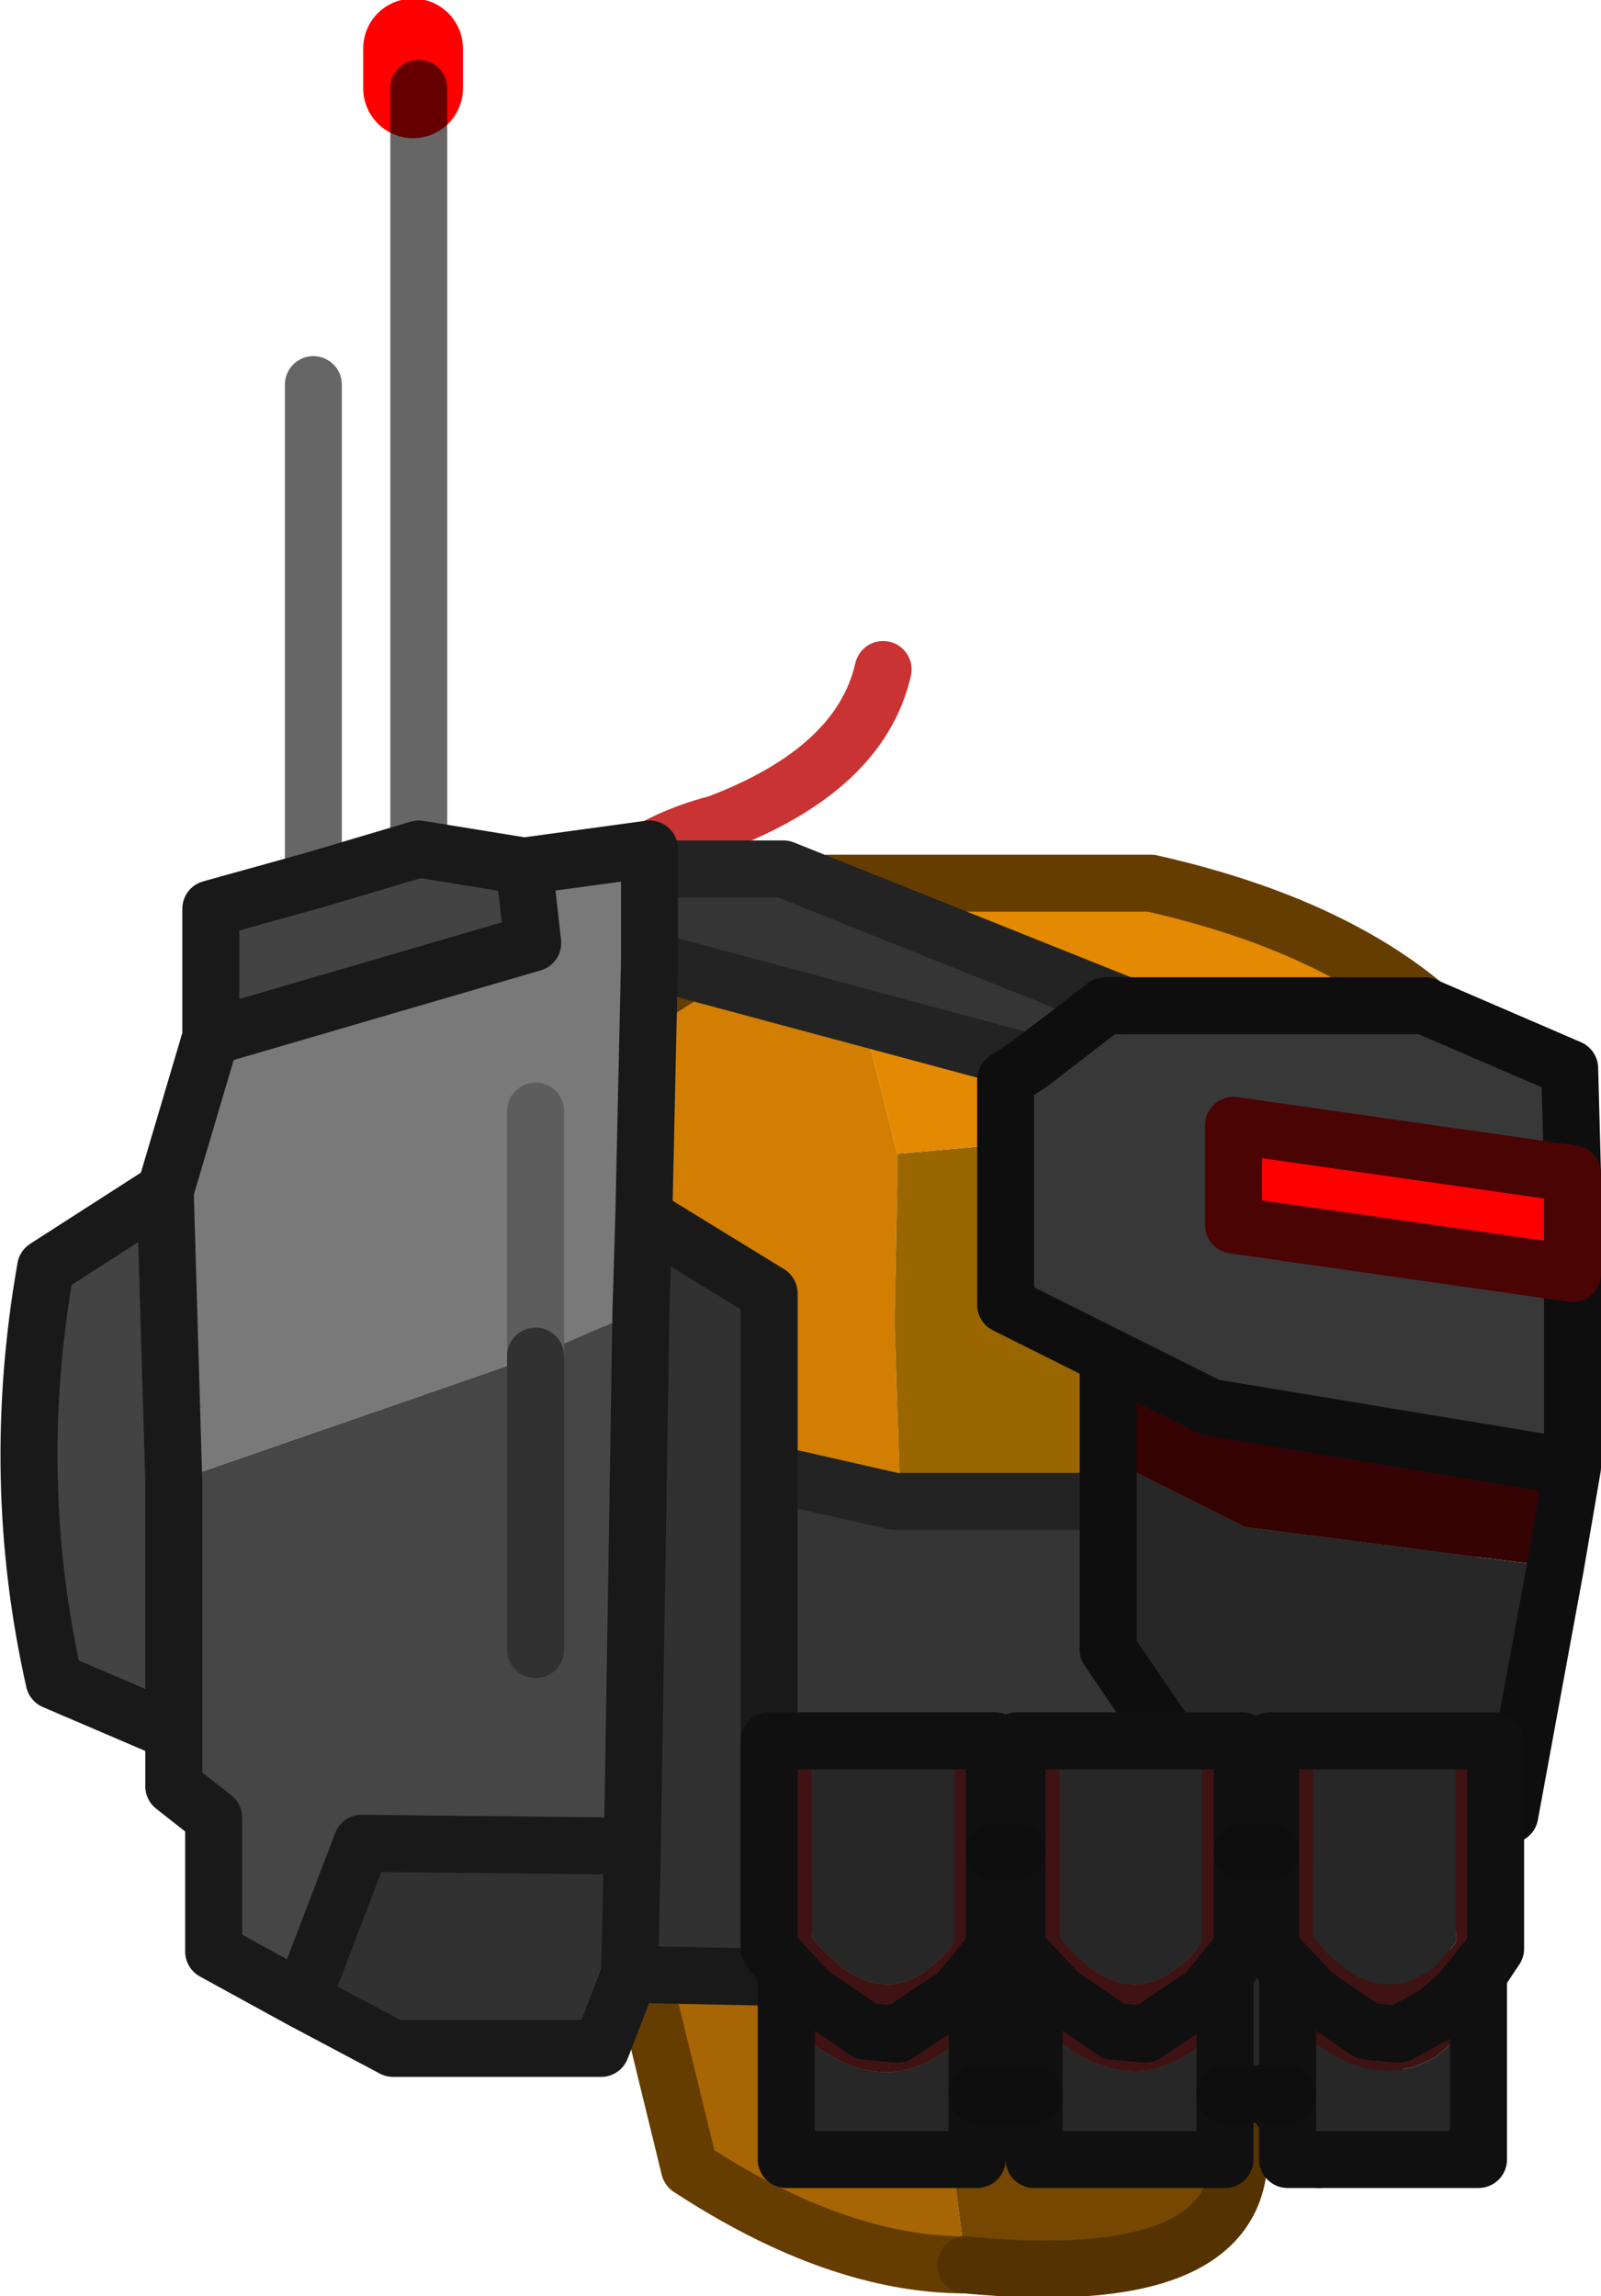 <?xml version="1.0" encoding="UTF-8" standalone="no"?>
<svg xmlns:ffdec="https://www.free-decompiler.com/flash" xmlns:xlink="http://www.w3.org/1999/xlink" ffdec:objectType="shape" height="40.3px" width="28.1px" xmlns="http://www.w3.org/2000/svg">
  <g transform="matrix(1.0, 0.0, 0.0, 1.0, 3.05, 0.8)">
    <path d="M11.5 14.7 L12.7 19.45 12.7 20.0 12.65 22.4 12.95 31.65 12.95 30.9 13.0 32.15 12.95 32.15 12.9 32.15 7.6 30.1 Q6.95 24.75 7.05 19.1 L8.0 16.9 11.5 14.7 M12.85 23.85 L12.85 25.45 12.85 24.2 12.85 23.85" fill="#d27e02" fill-rule="evenodd" stroke="none"/>
    <path d="M12.7 19.45 L22.7 18.55 Q23.2 22.65 22.5 26.0 L21.1 30.55 18.6 31.05 18.3 31.1 13.0 32.15 12.95 30.9 12.95 31.65 12.65 22.4 12.7 20.0 12.7 19.45 M12.85 23.85 L12.85 24.2 12.85 25.45 12.85 23.85" fill="#996600" fill-rule="evenodd" stroke="none"/>
    <path d="M11.5 14.7 L17.15 14.7 Q20.7 15.5 22.5 17.35 L22.7 18.55 12.7 19.45 11.5 14.7" fill="#e38902" fill-rule="evenodd" stroke="none"/>
    <path d="M13.9 38.95 Q11.65 38.95 9.05 37.25 L8.0 32.95 7.6 30.1 12.9 32.15 13.0 32.8 13.7 37.4 13.9 38.95" fill="#a76503" fill-rule="evenodd" stroke="none"/>
    <path d="M21.1 30.55 L20.6 32.05 Q18.55 36.1 18.7 37.05 18.65 39.4 13.9 38.95 L13.7 37.4 13.0 32.8 12.9 32.15 12.95 32.15 13.0 32.15 18.3 31.1 18.6 31.05 21.1 30.55" fill="#764701" fill-rule="evenodd" stroke="none"/>
    <path d="M7.15 15.75 Q7.45 14.2 9.55 13.65 12.05 12.7 12.45 10.95" fill="none" stroke="#bb0000" stroke-linecap="round" stroke-linejoin="round" stroke-opacity="0.8" stroke-width="1.0"/>
    <path d="M22.7 18.55 L22.5 17.35 Q20.7 15.5 17.15 14.7 L11.5 14.7 8.0 16.9 7.05 19.1 Q6.95 24.75 7.6 30.1 L8.0 32.95 9.05 37.25 Q11.65 38.95 13.9 38.95 M22.7 18.55 Q23.2 22.65 22.5 26.0 L21.1 30.55 20.6 32.05" fill="none" stroke="#653d01" stroke-linecap="round" stroke-linejoin="round" stroke-width="1.0"/>
    <path d="M20.6 32.05 Q18.55 36.1 18.7 37.05 18.65 39.4 13.9 38.95" fill="none" stroke="#543201" stroke-linecap="round" stroke-linejoin="round" stroke-width="1.0"/>
    <path d="M4.2 0.05 L4.2 0.75" fill="none" stroke="#ff0000" stroke-linecap="round" stroke-linejoin="round" stroke-width="1.75"/>
    <path d="M-0.15 20.1 L0.65 17.4 6.3 15.75 6.15 14.4 8.35 14.1 8.35 14.45 8.35 16.05 8.25 20.55 8.2 22.2 6.35 23.0 6.35 18.7 6.35 23.0 0.0 25.2 -0.15 20.1" fill="#797979" fill-rule="evenodd" stroke="none"/>
    <path d="M0.0 29.6 L-2.1 28.7 Q-2.9 25.15 -2.25 21.45 L-0.15 20.1 0.0 25.2 0.0 29.6 M0.65 17.4 L0.65 15.15 2.45 14.65 4.3 14.1 6.15 14.4 6.3 15.75 0.65 17.4" fill="#434343" fill-rule="evenodd" stroke="none"/>
    <path d="M24.55 19.8 L24.55 21.55 18.6 20.7 18.6 18.95 24.55 19.8" fill="#ff0000" fill-rule="evenodd" stroke="none"/>
    <path d="M18.1 32.0 Q15.55 33.4 10.45 32.5 L10.45 25.05 12.65 25.55 16.4 25.55 16.4 28.15 17.25 29.4 17.5 29.8 17.55 29.8 17.95 31.45 18.1 32.0 M16.7 16.85 L16.35 16.85 15.05 17.85 8.35 16.05 8.35 14.45 10.7 14.45 16.7 16.85" fill="#353535" fill-rule="evenodd" stroke="none"/>
    <path d="M24.55 24.95 L24.25 26.7 18.8 26.0 16.4 24.8 16.4 23.0 18.2 23.9 24.55 24.95 M22.5 30.85 L22.15 32.5 17.95 31.45 17.55 29.8 22.5 30.85" fill="#350303" fill-rule="evenodd" stroke="none"/>
    <path d="M24.25 26.7 L23.45 31.05 22.5 30.85 17.55 29.8 17.25 29.4 16.4 28.15 16.4 25.55 16.4 24.8 18.8 26.0 24.25 26.7 M22.15 32.5 Q21.5 34.95 20.1 37.1 L19.0 35.65 18.1 32.0 17.95 31.45 22.15 32.5" fill="#272727" fill-rule="evenodd" stroke="none"/>
    <path d="M24.55 21.55 L24.55 24.95 18.2 23.9 16.4 23.0 14.6 22.1 14.6 18.15 15.05 17.85 16.35 16.85 16.7 16.85 21.95 16.85 24.5 17.95 24.55 19.8 18.6 18.95 18.6 20.7 24.55 21.55" fill="#383838" fill-rule="evenodd" stroke="none"/>
    <path d="M2.25 34.3 L0.7 33.45 0.7 31.1 0.0 30.55 0.0 29.6 0.0 25.2 6.35 23.0 8.2 22.2 8.05 31.6 3.3 31.55 2.25 34.3 M6.35 28.15 L6.35 23.0 6.35 28.15" fill="#464646" fill-rule="evenodd" stroke="none"/>
    <path d="M10.45 32.5 L10.45 33.9 8.0 33.85 7.5 35.15 3.85 35.15 2.25 34.3 3.3 31.55 8.05 31.6 8.2 22.2 8.25 20.55 10.45 21.9 10.45 25.05 10.45 32.5 M8.0 33.85 L8.05 31.6 8.0 33.85" fill="#313131" fill-rule="evenodd" stroke="none"/>
    <path d="M6.35 23.0 L6.35 18.7" fill="none" stroke="#5d5d5d" stroke-linecap="round" stroke-linejoin="round" stroke-width="1.0"/>
    <path d="M18.1 32.0 Q15.55 33.4 10.45 32.5 M8.35 16.05 L15.05 17.85 M8.35 14.45 L10.7 14.45 16.7 16.85 M10.45 25.05 L12.65 25.55 16.4 25.55" fill="none" stroke="#232323" stroke-linecap="round" stroke-linejoin="round" stroke-width="1.0"/>
    <path d="M6.35 23.0 L6.35 28.15" fill="none" stroke="#313131" stroke-linecap="round" stroke-linejoin="round" stroke-width="1.0"/>
    <path d="M2.45 14.65 L2.45 5.95 M4.3 14.1 L4.3 0.75" fill="none" stroke="#000000" stroke-linecap="round" stroke-linejoin="round" stroke-opacity="0.6" stroke-width="1.0"/>
    <path d="M24.55 21.55 L24.55 24.95 24.25 26.7 23.45 31.05 22.5 30.85 22.15 32.5 Q21.5 34.95 20.1 37.1 L19.0 35.65 18.1 32.0 17.95 31.45 17.55 29.8 22.5 30.85 M24.55 21.55 L24.55 19.8 24.5 17.95 21.95 16.85 16.7 16.85 16.35 16.85 15.05 17.85 14.6 18.15 14.6 22.1 16.4 23.0 18.2 23.9 24.55 24.95 M16.4 25.55 L16.4 24.8 16.4 23.0 M17.25 29.4 L16.4 28.15 16.4 25.55 M17.25 29.4 L17.5 29.8 17.55 29.8 17.25 29.4" fill="none" stroke="#0e0e0e" stroke-linecap="round" stroke-linejoin="round" stroke-width="1.0"/>
    <path d="M24.55 19.8 L24.55 21.55 18.6 20.7 18.6 18.95 24.55 19.8" fill="none" stroke="#4a0404" stroke-linecap="round" stroke-linejoin="round" stroke-width="1.0"/>
    <path d="M10.45 32.5 L10.45 33.9 8.0 33.85 7.5 35.15 3.85 35.15 2.25 34.3 0.7 33.45 0.7 31.1 0.0 30.55 0.0 29.6 -2.1 28.7 Q-2.9 25.15 -2.25 21.45 L-0.15 20.1 0.65 17.4 0.65 15.15 2.45 14.65 4.3 14.1 6.15 14.4 8.35 14.1 8.35 14.45 8.35 16.05 8.25 20.55 10.45 21.9 10.45 25.05 10.45 32.5 M6.15 14.4 L6.3 15.75 0.65 17.4 M8.2 22.2 L8.25 20.55 M8.2 22.2 L8.05 31.6 8.0 33.85 M0.0 25.2 L0.0 29.6 M8.05 31.6 L3.3 31.55 2.25 34.3 M-0.15 20.1 L0.0 25.2" fill="none" stroke="#191919" stroke-linecap="round" stroke-linejoin="round" stroke-width="1.0"/>
    <path d="M18.05 29.75 L18.75 29.75 18.75 31.7 18.75 33.4 18.45 33.85 18.45 34.65 Q16.95 36.45 15.1 34.65 L15.1 33.8 14.8 33.4 14.8 31.7 14.8 29.75 15.55 29.75 15.55 33.2 Q16.85 34.8 18.05 33.3 L18.05 29.75 M19.25 31.7 L19.25 29.75 20.0 29.75 20.0 33.2 Q21.1 34.55 22.15 33.7 L22.5 33.3 22.5 29.75 23.2 29.75 23.2 33.4 22.9 33.85 22.9 34.65 22.15 35.3 Q20.95 36.0 19.55 34.65 L19.55 33.8 19.25 33.4 19.25 31.7 M10.75 34.65 L10.75 33.8 10.45 33.4 10.45 29.75 11.2 29.75 11.2 33.2 Q12.5 34.8 13.7 33.3 L13.7 29.75 14.4 29.75 14.4 31.7 14.4 33.4 14.1 33.85 14.1 34.65 Q12.7 36.35 11.0 34.9 L10.75 34.65 M14.4 33.4 L13.75 34.2 12.7 34.9 12.15 34.85 11.2 34.2 11.0 34.0 10.45 33.4 11.0 34.0 11.2 34.2 12.15 34.85 12.7 34.9 13.75 34.2 14.4 33.4 M14.8 33.4 L15.55 34.2 16.5 34.85 17.05 34.9 18.1 34.2 18.75 33.4 18.1 34.2 17.05 34.9 16.5 34.85 15.55 34.2 14.8 33.4 M23.2 33.4 L22.55 34.2 22.15 34.55 21.5 34.9 20.95 34.85 20.0 34.2 19.25 33.4 20.0 34.2 20.95 34.85 21.5 34.9 22.15 34.55 22.55 34.2 23.2 33.4" fill="#3f1313" fill-rule="evenodd" stroke="none"/>
    <path d="M18.75 31.7 L19.25 31.7 19.25 33.4 19.55 33.8 19.55 34.65 19.55 35.95 18.45 35.95 18.45 37.1 15.1 37.1 15.1 35.95 14.1 35.95 14.1 37.1 10.75 37.1 10.75 34.65 11.0 34.9 Q12.7 36.35 14.1 34.65 L14.1 33.85 14.4 33.4 14.4 31.7 14.8 31.7 14.8 33.4 15.1 33.8 15.1 34.65 15.1 35.95 15.1 34.65 Q16.95 36.45 18.45 34.65 L18.45 33.85 18.75 33.4 18.75 31.7 M20.0 29.75 L22.5 29.75 22.5 33.3 22.15 33.7 Q21.1 34.55 20.0 33.2 L20.0 29.75 M22.9 34.65 L22.9 37.1 19.55 37.1 19.55 35.95 19.55 34.65 Q20.95 36.0 22.15 35.3 L22.9 34.65 M11.2 29.75 L13.7 29.75 13.7 33.3 Q12.5 34.8 11.2 33.2 L11.2 29.75 M15.55 29.75 L18.05 29.75 18.05 33.3 Q16.85 34.8 15.55 33.2 L15.55 29.75 M14.1 35.95 L14.1 34.65 14.1 35.95 M18.45 35.95 L18.45 34.65 18.45 35.95" fill="#272727" fill-rule="evenodd" stroke="none"/>
    <path d="M18.05 29.75 L18.75 29.75 18.75 31.7 18.75 33.4 18.1 34.2 17.05 34.9 16.5 34.85 15.55 34.2 14.8 33.4 14.8 31.7 14.8 29.75 15.55 29.75 18.05 29.75 M19.25 31.7 L19.25 29.75 20.0 29.75 22.5 29.75 23.2 29.75 23.2 33.4 22.9 33.85 22.9 34.65 22.9 37.1 19.55 37.1 19.55 35.95 19.55 34.65 19.55 33.8 19.25 33.4 19.25 31.7 M18.45 35.95 L18.45 37.1 15.1 37.1 15.1 35.95 15.1 34.65 15.1 33.8 14.8 33.4 M14.1 35.95 L14.1 37.1 10.75 37.1 10.75 34.65 10.75 33.8 10.45 33.4 10.45 29.75 11.2 29.75 13.7 29.75 14.4 29.75 14.4 31.7 14.4 33.4 14.1 33.85 14.1 34.65 14.1 35.95 M10.45 33.4 L11.0 34.0 11.2 34.2 12.15 34.85 12.7 34.9 13.75 34.2 14.4 33.4 M18.45 34.65 L18.45 33.85 18.75 33.4 M18.45 34.65 L18.45 35.95 M19.25 33.4 L20.0 34.2 20.95 34.85 21.5 34.9 22.15 34.55 22.55 34.2 23.2 33.4" ffdec:has-small-stroke="true" ffdec:original-stroke-width="0.8" fill="none" stroke="#101010" stroke-linecap="round" stroke-linejoin="round" stroke-width="1.0"/>
    <path d="M18.75 31.7 L19.25 31.7 M19.55 35.95 L18.45 35.95 M15.1 35.95 L14.1 35.95 M14.4 31.7 L14.8 31.7" ffdec:has-small-stroke="true" ffdec:original-stroke-width="0.8" fill="none" stroke="#0e0e0e" stroke-linecap="round" stroke-linejoin="round" stroke-width="1.0"/>
  </g>
</svg>
